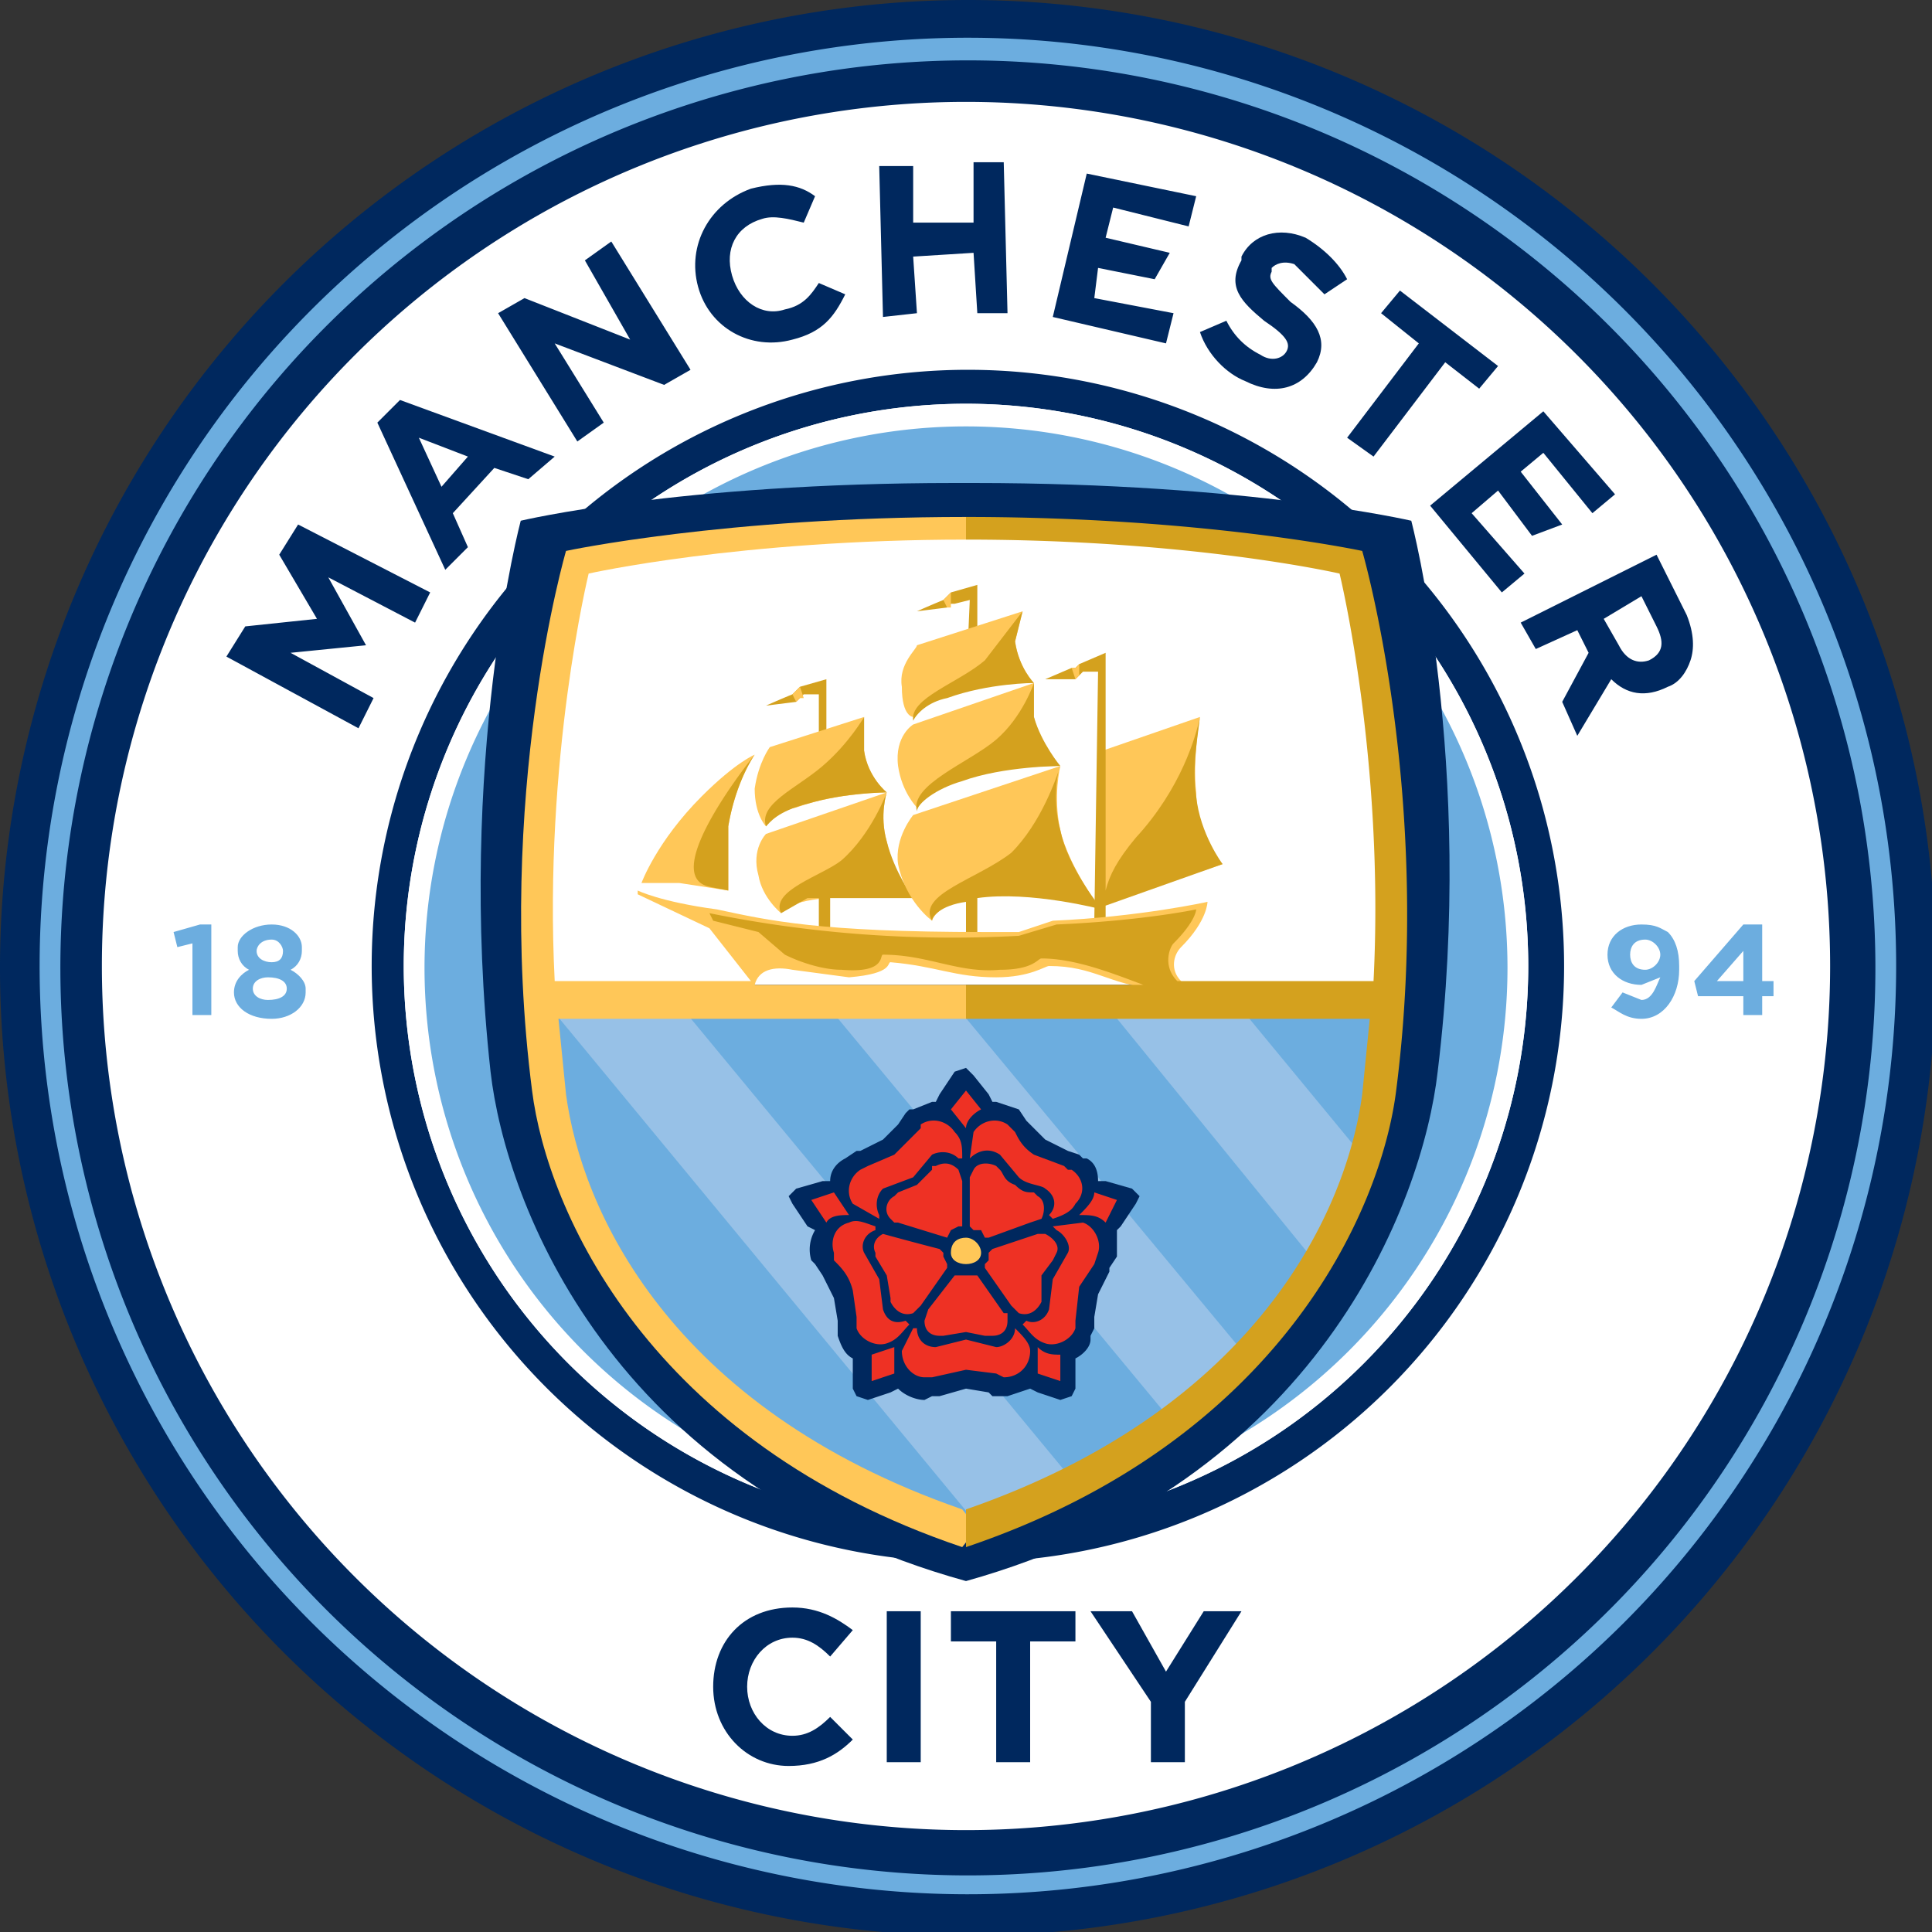 <svg xmlns="http://www.w3.org/2000/svg" fill="none" viewBox="0 0 512 512">
    <rect x="0" y="0" width="512" height="512" fill="#333333" stroke="none"/>
    <g clip-path="url(#a)">
        <g clip-path="url(#b)">
            <path fill="#00285E" d="M256 0a256 256 0 1 0 1 513 256 256 0 0 0-1-513Z"/>
            <path fill="#fff" d="M485 256a229 229 0 1 0-458 0 229 229 0 0 0 458 0Z"/>
            <path fill="#6CADDF" d="M402 256a146 146 0 1 0-292 0 146 146 0 0 0 292 0Z"/>
            <path fill="#00285E" d="M256 414a158 158 0 1 1 1-316 158 158 0 0 1-1 316Zm0-307a149 149 0 1 0 0 298 149 149 0 0 0 0-298Z"/>
            <path fill="#6CADDF" d="M256 502a246 246 0 1 1 1-492 246 246 0 0 1-1 492Zm0-486a240 240 0 1 0 1 481 240 240 0 0 0-1-481Z"/>
            <path fill="#6CADDF" d="m51 250-4 1-1-4 7-2h3v24h-5v-19Zm11 13c0-3 2-5 4-6-2-1-3-3-3-5v-1c0-3 4-6 9-6s8 3 8 6v1c0 2-1 4-3 5 2 1 4 3 4 5v1c0 4-4 7-9 7-6 0-10-3-10-7Zm14-1c0-2-2-3-5-3-2 0-4 1-4 3s2 3 4 3c3 0 5-1 5-3Zm-1-10c0-1-1-3-3-3-3 0-4 2-4 3 0 2 2 3 4 3s3-1 3-3Zm365 7-5 2c-5 0-9-3-9-8s4-8 9-8c4 0 5 1 7 2 2 2 3 5 3 9v1c0 7-4 13-10 13-4 0-6-2-8-3l3-4 5 2c3 0 4-4 5-6Zm0-6c0-2-2-4-4-4-3 0-4 2-4 4s1 4 4 4c2 0 4-2 4-4Zm22 11h-12l-1-4 13-15h5v15h3v4h-3v5h-5v-5Zm0-4v-8l-7 8h7Z"/>
            <path fill="#fff" d="M256 405a149 149 0 1 1 0-298 149 149 0 0 1 0 298Zm0-292a143 143 0 1 0 0 287 143 143 0 0 0 0-287Z"/>
            <path fill="#00285E" fill-rule="evenodd" d="M253 128c-73 0-115 10-115 10s-17 64-8 146c4 35 32 109 126 135 93-26 121-100 125-135 10-82-7-146-7-146s-43-10-116-10h-5Z" clip-rule="evenodd"/>
            <path fill="#97C1E7" fill-rule="evenodd" d="M368 265c-1 25-5 100-112 141-107-40-113-117-113-141h225Z" clip-rule="evenodd"/>
            <path fill="#fff" fill-rule="evenodd" d="M365 261c3-62-8-112-8-112s-40-8-101-8c-62 0-103 9-103 9s-11 50-8 111h220Z" clip-rule="evenodd"/>
            <path fill="#6CADDF" d="M259 404 145 266c-4 29 19 112 114 138Zm-80-139 105 127c11-5 19-10 26-16l-92-111h-39Zm73 0 78 94c8-8 14-16 19-24l-57-70h-40Zm114 0h-39l33 40c6-12 6-33 6-40Z"/>
            <path fill="#00285E" d="m302 317-2-2-7-2h-2c0-3-1-5-3-6h-1l-1-1-3-1-6-3-4-4-1-1-2-3-6-2h-1l-1-2-4-5-2-2-3 1-4 6-1 2h-1l-5 2h-1l-1 1-2 3-4 4-6 3h-1l-3 2c-2 1-4 3-4 6h-2l-7 2-2 2 1 2 4 6 2 1a10 10 0 0 0-1 8l1 1 2 3 3 6 1 6v4c1 3 2 5 4 6v8l1 2 3 1 6-2 2-1c2 2 5 3 7 3l2-1h2l7-2 6 1 1 1h4l6-2 2 1 6 2 3-1 1-2v-8c2-1 4-3 4-5v-1l1-2v-3l1-6 3-6v-1l2-3v-7l1-1 4-6 1-2Z"/>
            <path fill="#FFC758" d="M252 332c0-3 2-4 4-4s4 2 4 4-2 3-4 3-4-1-4-3Z"/>
            <path fill="#EE3124" d="m256 299-4-5 4-5 4 5c-2 1-4 3-4 5Zm-31 23-4-6-6 2 4 6c1-2 4-2 6-2Zm12 35-6 2v7l6-2v-7Zm38 0v7l6 2v-7c-2 0-4 0-6-2Zm11-35c3 0 5 0 7 2l3-6-6-2c0 2-2 4-4 6Zm-38 35c-3 0-5-2-5-5h-1l-3 6c0 4 3 7 6 7h2l9-2 8 1 2 1c4 0 7-3 7-7 0-2-2-4-4-6 0 3-3 5-5 5l-8-2-8 2Zm-3-7c0 3 2 4 4 4h1l6-1 5 1h2c2 0 4-1 4-4v-2h-1l-7-10h-6l-7 9-1 3Zm33-3c-1 3-4 4-6 3l-1 1c2 2 3 4 6 5s7-1 8-4v-2l1-9 4-6 1-3c1-3-1-7-4-8l-8 1 1 1c2 1 4 4 3 6l-4 7-1 8Zm-8 1c3 1 5-1 6-3v-7l3-4 1-2c1-2-1-4-3-5h-2l-12 4-1 1v2l-1 1v1l7 10 2 2Zm7-33c3 2 3 5 1 7l1 1c3-1 5-2 6-4 3-3 2-7-1-9h-1l-1-1-8-3c-3-2-4-4-5-6l-2-2c-3-2-7-1-9 2l-1 7c2-2 5-3 8-1l5 6c2 2 6 2 7 3Zm-1 8c1-2 1-5-1-6l-1-1c-2 0-3 0-5-2-3-1-3-3-4-4l-1-1c-2-1-5-1-6 1l-1 2v13l1 1h2l1 2h1l11-4 3-1Zm-29-17c2-1 5-1 7 1h1c0-3 0-5-2-7-2-3-6-4-9-2v1l-1 1-6 6-7 3-2 1c-3 2-4 6-2 9l7 4v-1c-1-2-1-5 1-7l8-3 5-6Zm7 4c-2-2-4-2-6-1h-1v1l-4 4-5 2-1 1c-2 1-3 4-1 6l1 1h1a11002 11002 0 0 0 13 4l1-2 2-1h1v-12l-1-3Zm-25 22c-1-2 0-5 3-6v-1c-3-1-5-2-7-1-4 1-5 5-4 8v2c2 2 4 4 5 8l1 7v3c1 3 5 5 8 4s4-3 6-5l-1-1c-3 1-5 0-6-3l-1-8-4-7Zm5-5c-2 1-3 3-2 5v1l3 5 1 6v1c1 2 3 4 6 3l1-1 1-1 7-10v-1l-1-2v-1l-1-1a887 887 0 0 1-15-4Z"/>
            <path fill="#FFC758" d="m292 199 26-9s-2 11-1 20c0 11 7 19 7 19l-33 11 1-41Z"/>
            <path fill="#D4A11E" d="M324 229s-6-8-7-18c-1-7 0-13 1-21-1 5-5 19-17 32-5 6-7 10-8 14v-63l-7 3-1 1h-1l-7 3h8l1-1 1-1h4l-1 66h3v-4l31-11Z"/>
            <path fill="#FFC758" d="M207 242s-5-4-6-10c-2-7 2-11 2-11l32-11s-2 6 0 13c2 9 7 15 7 15s-12-2-23 0c-11 1-12 4-12 4Zm-37-8s4-11 16-23c9-9 14-11 14-11s-5 7-7 19v17l-13-2h-10Z"/>
            <path fill="#D4A11E" d="M200 200s-5 7-7 19v17l-5-1c-14-3 12-35 12-35Zm19 8v-28l-7 2-1 1-1 1a231 231 0 0 0-7 3l8-1 1-1 1-1h4v25h2v-1Zm37-26h3v-27l-7 2-1 1-1 1a235 235 0 0 0-7 3l8-1 1-1h1l4-1-1 23Z"/>
            <path fill="#FFC758" d="M251 161h1v-4l-1 1-1 1 1 2Zm-40 25 1-1h1l-1-3-1 1-1 1 1 2Zm74-6 1-1v-3l-1 1h-1l1 3Z"/>
            <path fill="#D4A11E" d="M242 238s-5-7-7-15c-2-7 0-13 0-13s-4 11-12 18c-5 4-19 8-16 14l7-4h3v10h3v-10h22Z"/>
            <path fill="#FFC758" d="M203 219s-3-3-3-10c1-7 4-11 4-11l25-8s-2 3 0 9c1 7 6 11 6 11s-13 0-24 4c-6 1-8 5-8 5Z"/>
            <path fill="#D4A11E" d="M218 203c7-6 11-13 11-13v9c1 7 6 11 6 11s-11 0-21 3c-8 2-10 5-11 6-2-6 8-10 15-16Z"/>
            <path fill="#FFC758" d="M247 244s-7-5-9-15c-1-7 4-13 4-13l39-13s-2 8 0 17 10 20 10 20-16-4-30-3c-13 2-14 7-14 7Zm-8-62c-1-6 4-10 4-11l28-9-2 8c1 7 5 11 5 11s-11-1-24 4c-7 2-8 5-8 5s-3 0-3-8Z"/>
            <path fill="#D4A11E" d="m261 175 10-13-2 8c1 7 5 11 5 11s-12 0-23 4c-5 1-8 4-9 6-1-6 12-10 19-16Z"/>
            <path fill="#FFC758" d="M243 214s-4-4-5-11c-1-8 4-11 4-11l32-11v9c1 5 6 13 6 13s-17 0-28 4c-6 3-9 7-9 7Z"/>
            <path fill="#D4A11E" d="M264 196c7-6 10-15 10-15v9c2 7 7 13 7 13s-15 0-26 4c-7 2-12 6-12 8-2-7 14-13 21-19Zm28 45s-9-11-11-21c-2-7-1-15 0-17-1 3-5 15-13 23-9 7-25 11-21 18 0-1 2-4 9-5v9h3v-10c14-2 33 3 33 3Z"/>
            <path fill="#FFC758" fill-rule="evenodd" d="m307 262 7-1-1-1c-3-3-2-7 0-9 7-7 7-12 7-12s-18 4-41 5l-9 3h-9c-44 0-57-3-71-6-15-2-21-5-21-5v1l19 9 11 14h-52c-3-59 9-108 9-108s40-9 100-9v-6c-64 0-106 9-106 9s-19 65-9 143c4 32 31 93 114 121l4-5-4-5c-78-27-101-80-105-110l-2-20h108v-9h-56c1-4 5-5 10-4l15 2c12-1 10-4 11-4 12 1 17 4 28 4 9 0 13-3 14-3 12 0 16 5 28 6h1Z" clip-rule="evenodd"/>
            <path fill="#D4A11E" fill-rule="evenodd" d="M361 146s-42-9-105-9v6c60 0 99 9 99 9s12 49 9 108h-52c-4-4-2-9-1-10 6-6 6-9 6-9s-14 3-37 4l-10 3a323 323 0 0 1-82-6l1 2 12 3 7 6c4 2 10 4 15 4 12 1 10-4 11-4 12 0 20 5 31 4 9 0 10-3 11-3 9 0 19 4 27 7h-47v9h107l-2 20c-4 30-27 83-105 110v10c83-28 110-89 114-121 10-78-9-143-9-143Z" clip-rule="evenodd"/>
            <path fill="#00285E" d="m60 174 5-8 19-2-10-17 5-8 35 18-4 8-23-12 10 18-20 2 22 12-4 8-35-19Zm40-62 6-6 41 15-7 6-9-3-11 12 4 9-6 6-18-39Zm24 9-13-5 6 13 7-8Zm8-38 7-4 28 11-12-21 7-5 21 34-7 4-29-11 13 21-7 5-21-34Zm53-7c-3-11 3-22 14-26 8-2 13-1 17 2l-3 7c-4-1-8-2-11-1-7 2-10 8-8 15s8 11 14 9c5-1 7-4 9-7l7 3c-3 6-6 10-14 12-11 3-22-3-25-14Zm48-32h9v15h16V43h8l1 40h-8l-1-16-16 1 1 15-9 1-1-40Zm85 44 7-3c2 4 5 7 9 9 3 2 6 1 7-1s0-4-6-8c-6-5-10-9-6-16v-1c3-6 10-8 17-5 5 3 9 7 11 11l-6 4-8-8c-3-1-5 0-6 1v1c-1 2 0 3 5 8 7 5 10 10 7 16-4 7-11 9-19 5-5-2-10-7-12-13Zm58 3-10-8 5-6 26 20-5 6-9-7-19 25-7-5 19-25Zm63 56 8 16c2 5 2 9 1 12s-3 6-6 7c-6 3-11 2-15-2l-9 15-4-9 7-13-3-6-11 5-4-7 36-18Zm-10 24c2 4 5 5 8 4 4-2 4-5 2-9l-4-8-10 6 4 7ZM291 71l15 3 4-7-17-4 2-8 20 5 2-8-29-6-9 38 30 7 2-8-21-4 1-8Zm118 38-30 25 19 23 6-5-14-16 7-6 9 12 8-3-11-14 6-5 13 16 6-5-19-22ZM189 447c0-12 8-21 21-21 7 0 12 3 16 6l-6 7c-3-3-6-5-10-5-7 0-12 6-12 13s5 13 12 13c4 0 7-2 10-5l6 6c-4 4-9 7-17 7-11 0-20-9-20-21Zm46-20h9v40h-9v-40Zm29 8h-12v-8h33v8h-12v32h-9v-32Zm41 16-16-24h11l9 16 10-16h10l-15 24v16h-9v-16Z"/>
        </g>
    </g>
    <defs>
        <clipPath id="a">
            <path fill="#fff" d="M0 0h512v512H0z"/>
        </clipPath>
        <clipPath id="b">
            <path fill="#fff" d="M0 0h512v512H0z"/>
        </clipPath>
    </defs>
</svg>
